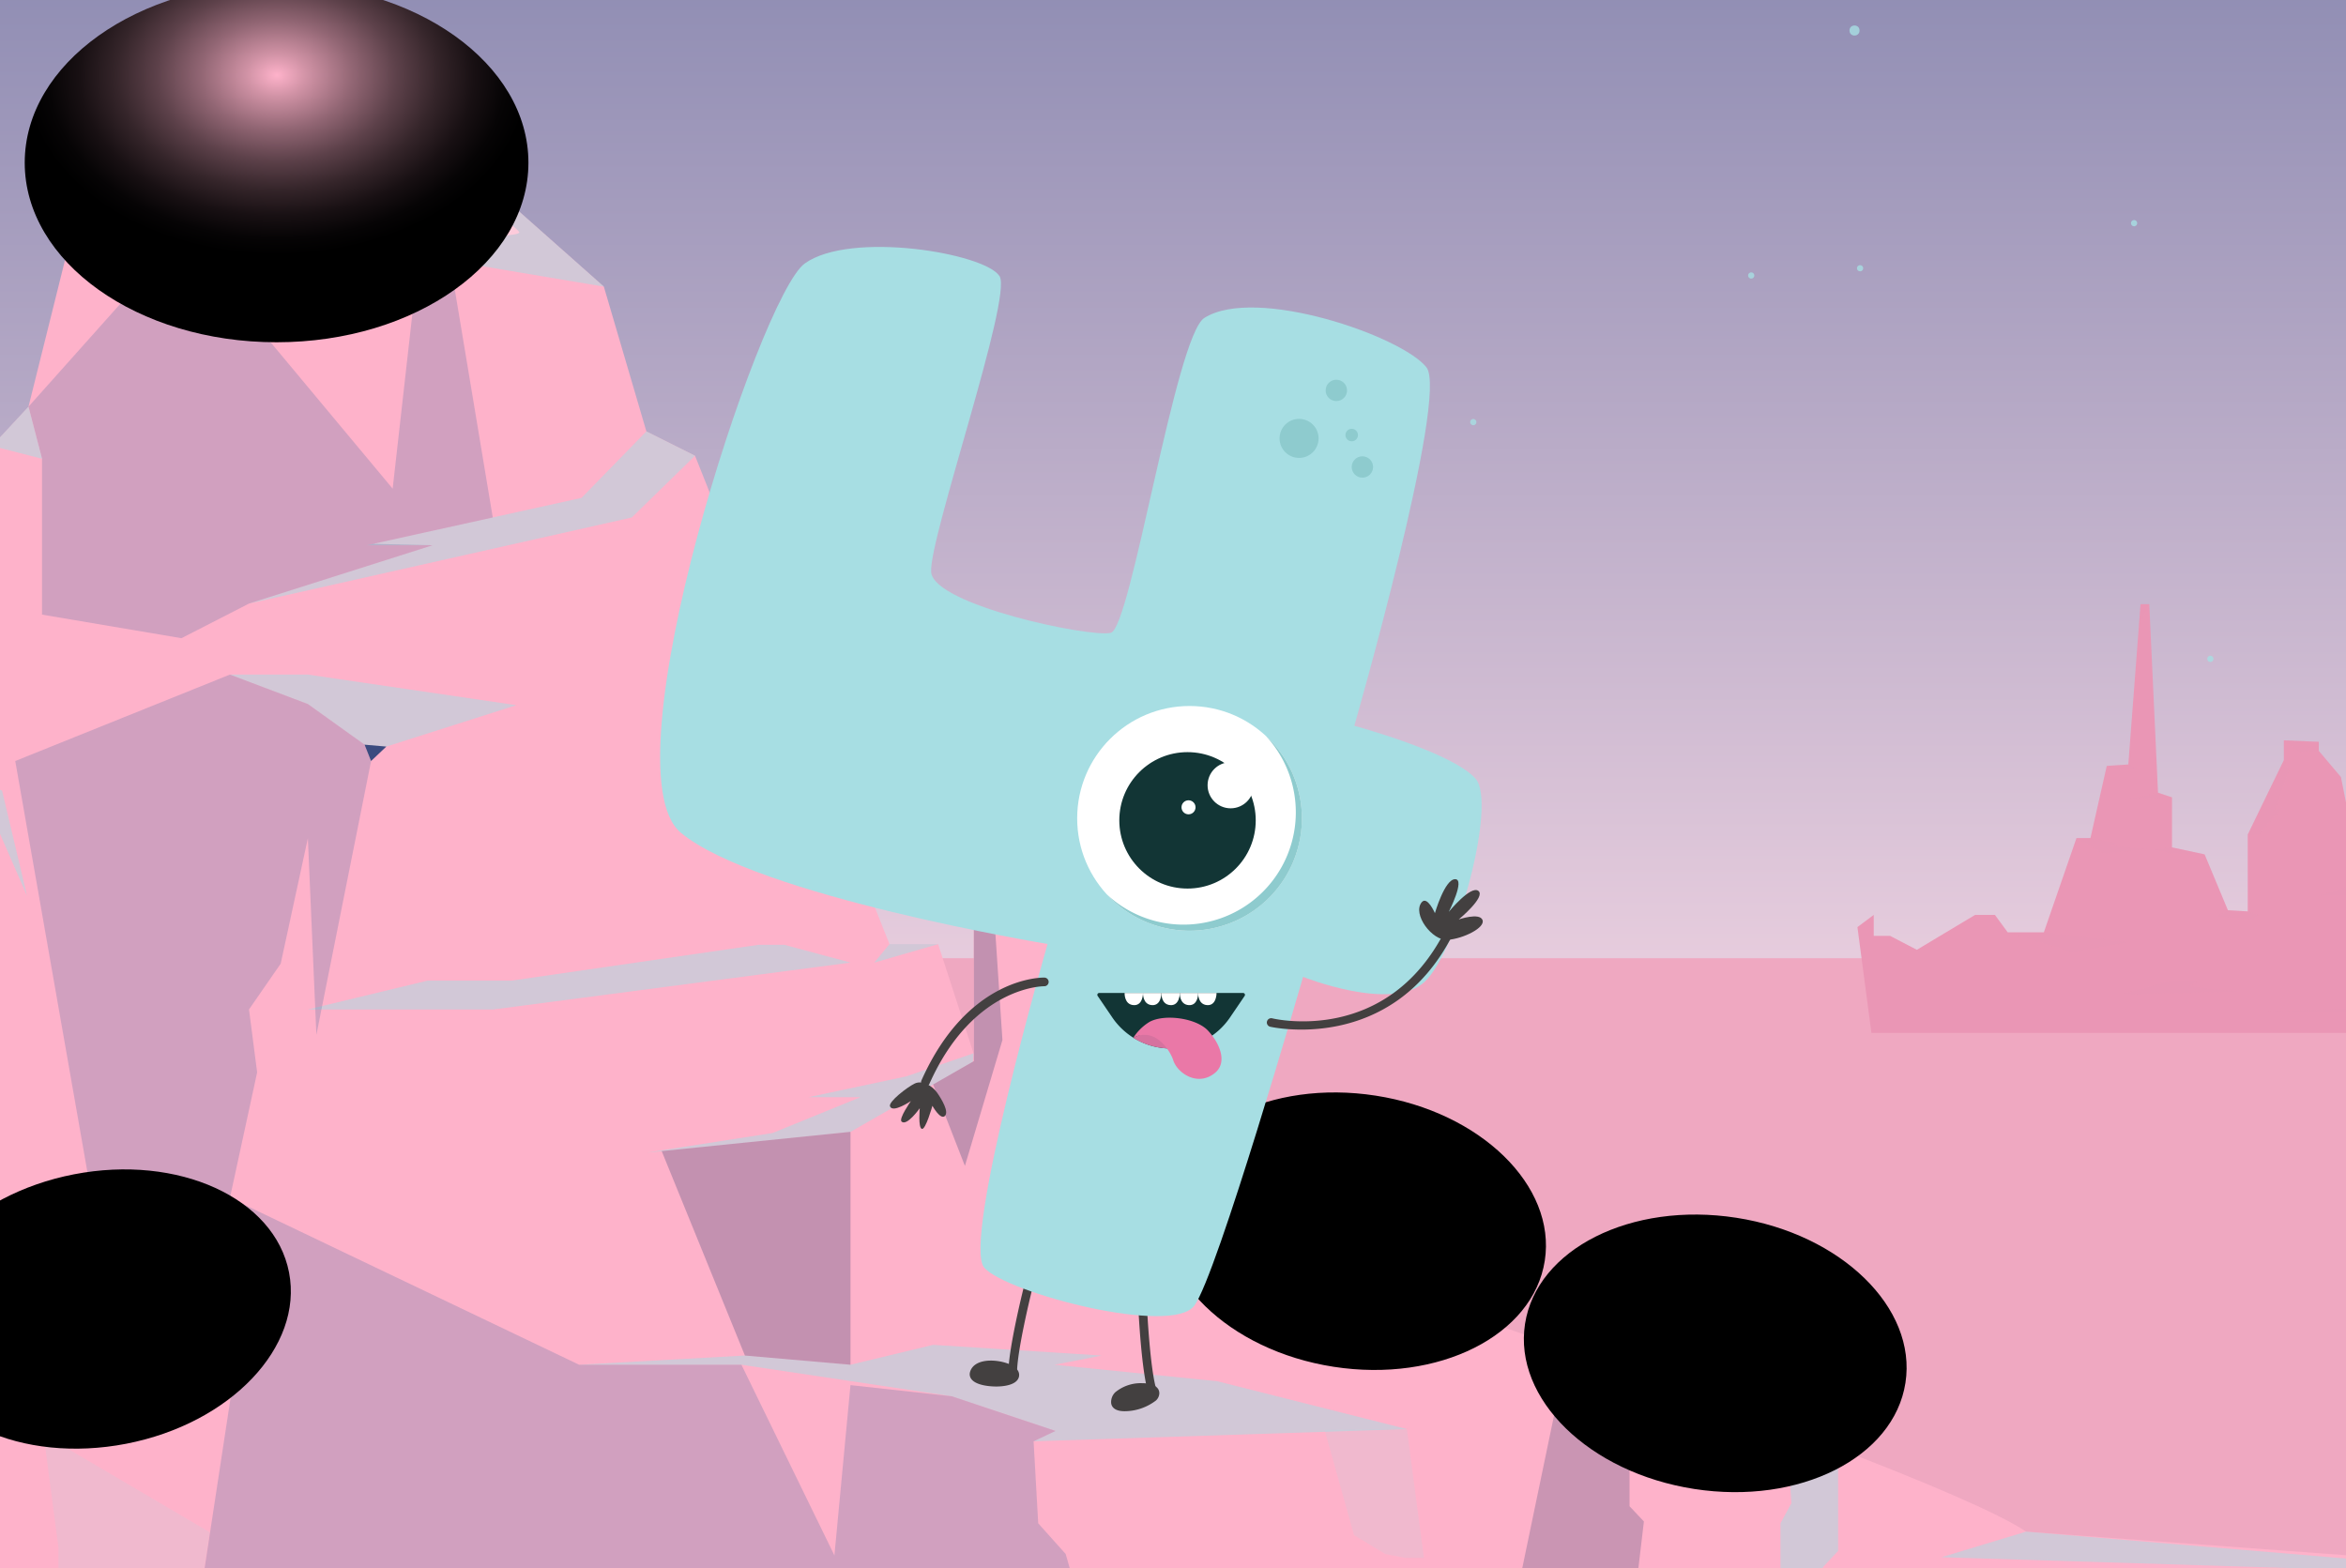 <svg xmlns="http://www.w3.org/2000/svg" xmlns:xlink="http://www.w3.org/1999/xlink" width="380" height="254" viewBox="0 0 380 254">
  <rect x="0" y="0" width="380" height="254" fill="#333333" stroke="none"/>
  <defs>
    <linearGradient id="linear-gradient" x1="0.5" y1="1" x2="0.5" gradientUnits="objectBoundingBox">
      <stop offset="0" stop-color="#ffdee9"/>
      <stop offset="1" stop-color="#5b679a"/>
    </linearGradient>
    <radialGradient id="radial-gradient" cx="0.5" cy="0.5" r="0.701" gradientTransform="translate(0.144 -0.1) scale(0.713 0.713)" gradientUnits="objectBoundingBox">
      <stop offset="0" stop-color="#feb2ca"/>
      <stop offset="0.12" stop-color="#d092a5"/>
      <stop offset="0.301" stop-color="#926674"/>
      <stop offset="0.475" stop-color="#5d414a"/>
      <stop offset="0.636" stop-color="#35252a"/>
      <stop offset="0.782" stop-color="#181013"/>
      <stop offset="0.908" stop-color="#060405"/>
      <stop offset="1"/>
    </radialGradient>
    <radialGradient id="radial-gradient-2" cy="0.5" r="0.5" gradientTransform="matrix(0, 1, -1, 0, -2.792, -3.117)" xlink:href="#radial-gradient"/>
    <radialGradient id="radial-gradient-3" cy="0.5" r="0.5" gradientTransform="matrix(0, 1, -1, 0, -2.841, -3.263)" xlink:href="#radial-gradient"/>
    <radialGradient id="radial-gradient-4" cy="0.5" r="0.701" gradientTransform="translate(0.07 2.04) scale(0.713 0.713)" xlink:href="#radial-gradient"/>
    <radialGradient id="radial-gradient-5" cy="0.5" r="0.5" gradientTransform="translate(0)" xlink:href="#radial-gradient"/>
    <clipPath id="clip-grade_4">
      <rect width="380" height="254"/>
    </clipPath>
  </defs>
  <g id="grade_4" data-name="grade 4" clip-path="url(#clip-grade_4)">
    <rect width="380" height="254" fill="#fff"/>
    <g id="Group_700" data-name="Group 700" transform="translate(659.955 2160.875)">
      <rect id="Rectangle_1" data-name="Rectangle 1" width="1010.677" height="305.312" transform="translate(-668.32 -2264.292)" fill="url(#linear-gradient)"/>
      <rect id="Rectangle_2" data-name="Rectangle 2" width="994.216" height="169.741" transform="translate(-621.555 -2005.656)" fill="#efa8c1"/>
      <g id="Group_39" data-name="Group 39" transform="translate(-544.43 -2252.851)" opacity="0.81" style="mix-blend-mode: screen;isolation: isolate">
        <ellipse id="Ellipse_229" data-name="Ellipse 229" cx="0.498" cy="0.498" rx="0.498" ry="0.498" transform="translate(491.343 58.997)" fill="#a7dee3"/>
        <ellipse id="Ellipse_230" data-name="Ellipse 230" cx="0.498" cy="0.498" rx="0.498" ry="0.498" transform="translate(593.018 16.056)" fill="#a7dee3"/>
        <path id="Path_1804" data-name="Path 1804" d="M1940.849,501.812a.5.5,0,1,0,.5-.5A.5.5,0,0,0,1940.849,501.812Z" transform="translate(-1291.022 -473.855)" fill="#a7dee3"/>
        <ellipse id="Ellipse_231" data-name="Ellipse 231" cx="0.498" cy="0.498" rx="0.498" ry="0.498" transform="translate(399.528 145.92)" fill="#a7dee3"/>
        <path id="Path_1805" data-name="Path 1805" d="M826.423,953.336a.5.5,0,1,0,.5-.5A.5.5,0,0,0,826.423,953.336Z" transform="translate(-539.399 -778.384)" fill="#a7dee3"/>
        <path id="Path_1806" data-name="Path 1806" d="M1313.343,954.865a.5.5,0,1,0,.5-.5A.5.5,0,0,0,1313.343,954.865Z" transform="translate(-867.801 -779.415)" fill="#a7dee3"/>
        <path id="Path_1807" data-name="Path 1807" d="M650.183,809.5a.5.5,0,1,0,.5-.5A.5.5,0,0,0,650.183,809.5Z" transform="translate(-420.534 -681.373)" fill="#a7dee3"/>
        <path id="Path_1808" data-name="Path 1808" d="M688.142,1026.293a.5.5,0,1,0,.5-.5A.5.5,0,0,0,688.142,1026.293Z" transform="translate(-446.136 -827.59)" fill="#a7dee3"/>
        <path id="Path_1809" data-name="Path 1809" d="M762.774,759.814a.5.5,0,1,0,.5-.5A.5.5,0,0,0,762.774,759.814Z" transform="translate(-496.471 -647.863)" fill="#a7dee3"/>
        <path id="Path_1810" data-name="Path 1810" d="M1862.5,1198.6a.5.5,0,1,0,.5-.5A.5.5,0,0,0,1862.5,1198.6Z" transform="translate(-1238.176 -943.804)" fill="#a7dee3"/>
        <path id="Path_1811" data-name="Path 1811" d="M1710.308,1061.115a.5.5,0,1,0,.5-.5A.5.5,0,0,0,1710.308,1061.115Z" transform="translate(-1135.534 -851.076)" fill="#a7dee3"/>
        <path id="Path_1812" data-name="Path 1812" d="M1724.214,1271.559a.5.5,0,1,0,.5-.5A.5.5,0,0,0,1724.214,1271.559Z" transform="translate(-1144.912 -993.009)" fill="#a7dee3"/>
        <path id="Path_1813" data-name="Path 1813" d="M1798.846,1005.08a.5.5,0,1,0,.5-.5A.5.5,0,0,0,1798.846,1005.08Z" transform="translate(-1195.248 -813.283)" fill="#a7dee3"/>
        <path id="Path_1814" data-name="Path 1814" d="M1812.639,769.991a.5.5,0,1,0,.5-.5A.5.5,0,0,0,1812.639,769.991Z" transform="translate(-1204.55 -654.728)" fill="#a7dee3"/>
        <path id="Path_1815" data-name="Path 1815" d="M1031.306,868.678a.5.5,0,1,0,.5-.5A.5.5,0,0,0,1031.306,868.678Z" transform="translate(-677.582 -721.286)" fill="#a7dee3"/>
        <path id="Path_1816" data-name="Path 1816" d="M880.6,949.724a.5.5,0,1,0,.5-.5A.5.5,0,0,0,880.6,949.724Z" transform="translate(-575.936 -775.948)" fill="#a7dee3"/>
        <path id="Path_1817" data-name="Path 1817" d="M459.69,835.534a.5.5,0,1,0,.5-.5A.5.5,0,0,0,459.69,835.534Z" transform="translate(-292.057 -698.932)" fill="#a7dee3"/>
        <path id="Path_1818" data-name="Path 1818" d="M321.409,908.49a.5.5,0,1,0,.5-.5A.5.5,0,0,0,321.409,908.49Z" transform="translate(-198.793 -748.138)" fill="#a7dee3"/>
        <ellipse id="Ellipse_232" data-name="Ellipse 232" cx="0.498" cy="0.498" rx="0.498" ry="0.498" transform="translate(185.269 134.928)" fill="#a7dee3"/>
        <path id="Path_1819" data-name="Path 1819" d="M982.694,478.464a.813.813,0,1,0,.813-.813A.813.813,0,0,0,982.694,478.464Z" transform="translate(-644.796 -457.895)" fill="#a7dee3"/>
        <path id="Path_1820" data-name="Path 1820" d="M1272,417.779a.813.813,0,1,0,.813-.813A.813.813,0,0,0,1272,417.779Z" transform="translate(-839.92 -416.966)" fill="#a7dee3"/>
        <path id="Path_1821" data-name="Path 1821" d="M1123.9,633.928a.813.813,0,1,0,.813-.813A.813.813,0,0,0,1123.9,633.928Z" transform="translate(-740.033 -562.747)" fill="#a7dee3"/>
        <ellipse id="Ellipse_233" data-name="Ellipse 233" cx="0.813" cy="0.813" rx="0.813" ry="0.813" transform="translate(184.052 96.107)" fill="#a7dee3"/>
        <path id="Path_1822" data-name="Path 1822" d="M1483.608,651.762a.813.813,0,1,0,.813-.813A.813.813,0,0,0,1483.608,651.762Z" transform="translate(-982.636 -574.775)" fill="#a7dee3"/>
        <ellipse id="Ellipse_234" data-name="Ellipse 234" cx="0.498" cy="0.498" rx="0.498" ry="0.498" transform="translate(153.445 60.623)" fill="#a7dee3"/>
        <ellipse id="Ellipse_235" data-name="Ellipse 235" cx="0.813" cy="0.813" rx="0.813" ry="0.813" transform="translate(0 21.382)" fill="#a7dee3"/>
        <ellipse id="Ellipse_236" data-name="Ellipse 236" cx="0.813" cy="0.813" rx="0.813" ry="0.813" transform="translate(94.185 1.626)" fill="#a7dee3"/>
        <ellipse id="Ellipse_237" data-name="Ellipse 237" cx="0.813" cy="0.813" rx="0.813" ry="0.813" transform="translate(45.97 71.994)" fill="#a7dee3"/>
        <ellipse id="Ellipse_238" data-name="Ellipse 238" cx="0.813" cy="0.813" rx="0.813" ry="0.813" transform="translate(163.073 77.799)" fill="#a7dee3"/>
      </g>
      <path id="Path_78" data-name="Path 78" d="M1894.408,1154.659l-424.174,27.478,88.911,4.536,16.32-2.768,97.523,1.61-64.455,4.774,85.941,2.762,197.518-2.253Z" transform="translate(-1518.047 -3167.352)" fill="#5b679a" opacity="0.19" style="mix-blend-mode: multiply;isolation: isolate"/>
      <path id="Path_79" data-name="Path 79" d="M901.849,1170.825l78.354,8.705-73.742,2.661,75.294,3.273,37.1.18,11.251-1.835,40.143,1.288-62.562,4.326-21,.864,19.137,3.479,17.1,1.434,29.517-.707,114.856,2.829-50.57-4.589-10.835-1.457,39.195-2.005,30.291-1.2,15.74-.9,37.872-2.413,6.338-7.18-7.382-5.154Z" transform="translate(-1134.701 -3178.255)" fill="#5b679a" opacity="0.22" style="mix-blend-mode: multiply;isolation: isolate"/>
      <g id="Group_40" data-name="Group 40" transform="translate(-359.093 -2064.147)">
        <path id="Path_2053" data-name="Path 2053" d="M246.09,887.2l2.642-1.98v3.393h2.642l4.341,2.262,9.436-5.655h3.208l2.076,2.827h5.85l5.284-15.268h2.265l2.642-11.687,3.491-.236,1.982-25.965h1.415l1.415,30.536,2.265.754v8.105l5.284,1.131,3.774,9.048,3.208.188V872.215l5.85-12.064v-3.2l5.662.236v1.461l3.586,4.241,3.4,17.059,1.7.754v3.2l2.265,2.45v2.639L338,899.923h2.076l20.948,3.2,10.943,1.212H333.336l1.321-6.49,6.228-1.885,1.887-4.524,2.642-1.319,3.02-12.441,2.076-5.278,1.51-2.787,1.7-2.114,3.586.189v-5.278l3.02-4.147v3.77h3.586L361.078,850.6l2.453-1.142,3.162-3.212.613.334v9.236l1.887.565v19.792l2.831,1.319v6.22l1.7.377V888.8l2.453.754,2.831,6.409,13.022,6.6,3.022,1.778,5.284-1.778L404.3,898.6l1.321-.377V894.08l1.321-2.45v-4.712l2.831-5.466,2.453,4.524,1.887-1.319,3.774-1.131v-7.351l9.058-7.216,1.51,3.635,2.076-.942,2.265,5.466,5.85,1.319v6.786l1.887.754,1.321,3.958,4.529,1.508,5.473,8.671,2.453,1.131v-6.409l3.208-2.45,2.642-9.8,3.4-2.262,1.321-6.786,2.642-6.974v17.907l2.642,1.885,1.51,7.728,2.265.754v-44.3l3.02-8.294,3.208-2.639v6.974h1.887l2.453,11.687,6.511,10.691v10.138l2.831,3.11,5.378,5.938v7.068h7.36l3.114,5.938h3.963l7.643-3.958,2.548-7.917v-8.482l1.982-2.545v-4.241l1.982-.565,1.7-4.483V853.083l5.379-12.441,2.262,63.7h-288.8Z" transform="translate(-246.09 -833.75)" fill="#ea96b5"/>
        <path id="Path_2054" data-name="Path 2054" d="M721.349,1107.7l2.831.943,1.7-.943-1.887-1.319Z" transform="translate(-624.667 -1050.009)" fill="#ea96b5" opacity="0.2" style="mix-blend-mode: overlay;isolation: isolate"/>
        <path id="Path_2055" data-name="Path 2055" d="M792.78,953.936v1.885l10-1.814-6.983-.448v-3.77Z" transform="translate(-681.567 -925.273)" fill="#ea96b5" opacity="0.2" style="mix-blend-mode: overlay;isolation: isolate"/>
        <path id="Path_2056" data-name="Path 2056" d="M825.249,890.174h1.038v1.6l2.359-3.864-2.076-1.131Z" transform="translate(-707.431 -875.083)" fill="#ea96b5" opacity="0.2" style="mix-blend-mode: overlay;isolation: isolate"/>
        <path id="Path_2057" data-name="Path 2057" d="M834.228,1037.814l-3.586,1.7-.755,1.791h3.68l3.491-2.168Z" transform="translate(-711.126 -995.391)" fill="#ea96b5" opacity="0.2" style="mix-blend-mode: overlay;isolation: isolate"/>
        <path id="Path_2058" data-name="Path 2058" d="M853.316,1074.877h-1.51l-1.51.848,4.718-.471Z" transform="translate(-727.383 -1024.914)" fill="#ea96b5" opacity="0.2" style="mix-blend-mode: overlay;isolation: isolate"/>
        <path id="Path_2059" data-name="Path 2059" d="M844.669,1099.894l-1.7.754-5.661.565h6.322l3.491-.565Z" transform="translate(-717.038 -1044.843)" fill="#ea96b5" opacity="0.2" style="mix-blend-mode: overlay;isolation: isolate"/>
        <path id="Path_2060" data-name="Path 2060" d="M814.483,1135.1l-7.738,3.487H792.78L809.859,1140l11.885-1.222Z" transform="translate(-681.567 -1072.89)" fill="#ea96b5" opacity="0.2" style="mix-blend-mode: overlay;isolation: isolate"/>
        <path id="Path_2061" data-name="Path 2061" d="M684.561,1136.8h13.9l-8.3-1.694Z" transform="translate(-595.363 -1072.89)" fill="#ea96b5" opacity="0.2" style="mix-blend-mode: overlay;isolation: isolate"/>
        <path id="Path_2062" data-name="Path 2062" d="M768.5,995.191l-1.7,2.114,5.284.807,7.077-1.461-6.181-.006,1.25-.818-2.147-.448Z" transform="translate(-660.876 -961.439)" fill="#ea96b5" opacity="0.2" style="mix-blend-mode: overlay;isolation: isolate"/>
        <path id="Path_2063" data-name="Path 2063" d="M365.762,1096.188l10.474,3.2,9.058-1.6-13.682-1.6Z" transform="translate(-341.417 -1041.89)" fill="#ea96b5" opacity="0.2" style="mix-blend-mode: overlay;isolation: isolate"/>
        <path id="Path_2064" data-name="Path 2064" d="M420.495,1021.135l4.435,2.5,6.935-.707-5.685-.542.59-.518-4.01-.73Z" transform="translate(-385.016 -982.105)" fill="#ea96b5" opacity="0.2" style="mix-blend-mode: overlay;isolation: isolate"/>
        <path id="Path_2065" data-name="Path 2065" d="M466.589,985l-1.84.448-2.972.495,7.077-.188Z" transform="translate(-417.9 -953.32)" fill="#ea96b5" opacity="0.2" style="mix-blend-mode: overlay;isolation: isolate"/>
        <path id="Path_2066" data-name="Path 2066" d="M444.614,962.765l2.076.683,2.76-.342-1.345-.577Z" transform="translate(-404.229 -935.422)" fill="#ea96b5" opacity="0.2" style="mix-blend-mode: overlay;isolation: isolate"/>
        <path id="Path_2067" data-name="Path 2067" d="M485.2,1028.548l-2.9.389,2.9.6,5.284.141Z" transform="translate(-434.249 -988.01)" fill="#ea96b5" opacity="0.2" style="mix-blend-mode: overlay;isolation: isolate"/>
        <path id="Path_2068" data-name="Path 2068" d="M534.258,1078.583l-1.746,1.037,5.9.377.849-.707-1.793-.518Z" transform="translate(-474.246 -1027.867)" fill="#ea96b5" opacity="0.2" style="mix-blend-mode: overlay;isolation: isolate"/>
        <path id="Path_2069" data-name="Path 2069" d="M470.389,834.893l-.288,3.775,1.7-3.775Z" transform="translate(-424.531 -833.75)" fill="#ea96b5" opacity="0.2" style="mix-blend-mode: overlay;isolation: isolate"/>
        <path id="Path_2070" data-name="Path 2070" d="M585.622,943.3l2.548,1.861,3.114-.165v-1.461Z" transform="translate(-516.551 -920.106)" fill="#ea96b5" opacity="0.2" style="mix-blend-mode: overlay;isolation: isolate"/>
        <path id="Path_2071" data-name="Path 2071" d="M562.714,959.054l.849,1.626-2.406,6.574,1.2-.495-3.7,4.383-1.793-.024Z" transform="translate(-493.643 -932.654)" fill="#ea96b5" opacity="0.2" style="mix-blend-mode: overlay;isolation: isolate"/>
        <path id="Path_2072" data-name="Path 2072" d="M620.435,1056.345l-6.982,2.195h6.982l-.849-.64,2.548-.8Z" transform="translate(-538.72 -1010.153)" fill="#ea96b5" opacity="0.2" style="mix-blend-mode: overlay;isolation: isolate"/>
        <path id="Path_2073" data-name="Path 2073" d="M644.857,1075.8l-2.878,1.555,5.143.9Z" transform="translate(-561.443 -1025.652)" fill="#ea96b5" opacity="0.2" style="mix-blend-mode: overlay;isolation: isolate"/>
        <path id="Path_2074" data-name="Path 2074" d="M598.666,1154.562l-25.335.942h20.146l-1.038,1.131,22.777.141-14.473-2.214Z" transform="translate(-506.76 -1088.389)" fill="#ea96b5" opacity="0.2" style="mix-blend-mode: overlay;isolation: isolate"/>
        <path id="Path_2075" data-name="Path 2075" d="M464.084,1135.1h4.529l-1.132.847,7.855.847-18.836.45Z" transform="translate(-413.697 -1072.89)" fill="#ea96b5" opacity="0.2" style="mix-blend-mode: overlay;isolation: isolate"/>
        <path id="Path_2076" data-name="Path 2076" d="M1663.655,882.727l2.642-1.98v3.393h2.642l4.34,2.262,9.436-5.655h3.208l2.076,2.827h5.85l5.284-15.268h2.265l2.642-11.687,3.491-.236,1.982-25.965h1.415l1.415,30.536,2.265.754v8.105l5.284,1.131,3.774,9.048,3.208.188V867.741l5.85-12.064v-3.2l5.661.236v1.461l3.586,4.241,3.4,17.059,1.7.754v3.2l2.265,2.45v2.639l6.228,10.933h2.076l20.948,3.2,10.943,1.213H1750.9l1.321-6.49,6.228-1.885,1.887-4.524,2.642-1.319L1766,873.208l2.076-5.278,1.51-2.787,1.7-2.114,3.586.189V857.94l3.019-4.147v3.77h3.586V830.419l2.453-1.142.331,12.5.613.334v9.236l1.887.565V871.7l2.831,1.319v6.22l1.7.377v4.712l2.453.754,2.831,6.409,13.022,6.6,3.022,1.778,5.284-1.778,3.963-3.958,1.321-.377v-4.147l1.321-2.451v-4.712l2.831-5.466,2.453,4.524,1.887-1.319,3.774-1.131V871.7l9.059-7.216,1.51,3.635,2.076-.943,2.265,5.466,5.85,1.32v6.786l1.887.754,1.321,3.958,4.529,1.508,5.473,8.671,2.453,1.131V890.36l3.208-2.45,2.642-9.8,3.4-2.262,1.321-6.786,2.642-6.974v17.907l2.642,1.885,1.51,7.728,2.265.754v-44.3l3.019-8.294,3.208-2.639v6.974h1.887l2.453,11.687,6.511,10.691v10.138l2.831,3.11,5.379,5.938v7.068h7.36l3.114,5.938h3.963l7.643-3.958,2.548-7.917v-8.482l1.982-2.545v-4.241l1.981-.566,1.7-4.483V848.609l5.378-12.441,2.262,63.7h-288.8Z" transform="translate(-1375.28 -829.277)" fill="#ea96b5"/>
        <path id="Path_2077" data-name="Path 2077" d="M1783.326,1096.188l10.474,3.2,9.058-1.6-13.682-1.6Z" transform="translate(-1470.607 -1041.89)" fill="#ea96b5" opacity="0.2" style="mix-blend-mode: overlay;isolation: isolate"/>
        <path id="Path_2078" data-name="Path 2078" d="M1838.06,1021.135l4.435,2.5,6.936-.707-5.685-.542.59-.518-4.01-.73Z" transform="translate(-1514.206 -982.105)" fill="#ea96b5" opacity="0.2" style="mix-blend-mode: overlay;isolation: isolate"/>
        <path id="Path_2079" data-name="Path 2079" d="M1884.154,985l-1.84.448-2.972.495,7.077-.188Z" transform="translate(-1547.089 -953.32)" fill="#ea96b5" opacity="0.2" style="mix-blend-mode: overlay;isolation: isolate"/>
        <path id="Path_2080" data-name="Path 2080" d="M1862.179,962.765l2.076.683,2.76-.342-1.345-.577Z" transform="translate(-1533.418 -935.422)" fill="#ea96b5" opacity="0.2" style="mix-blend-mode: overlay;isolation: isolate"/>
        <path id="Path_2081" data-name="Path 2081" d="M1902.768,1028.548l-2.9.389,2.9.6,5.284.141Z" transform="translate(-1563.439 -988.01)" fill="#ea96b5" opacity="0.2" style="mix-blend-mode: overlay;isolation: isolate"/>
        <path id="Path_2082" data-name="Path 2082" d="M1951.823,1078.583l-1.746,1.037,5.9.377.849-.707-1.793-.518Z" transform="translate(-1603.436 -1027.867)" fill="#ea96b5" opacity="0.2" style="mix-blend-mode: overlay;isolation: isolate"/>
        <path id="Path_2083" data-name="Path 2083" d="M2003.187,943.3l2.548,1.861,3.114-.165v-1.461Z" transform="translate(-1645.741 -920.106)" fill="#ea96b5" opacity="0.2" style="mix-blend-mode: overlay;isolation: isolate"/>
        <path id="Path_2084" data-name="Path 2084" d="M1980.279,959.054l.849,1.626-2.406,6.574,1.2-.495-3.7,4.383-1.793-.024Z" transform="translate(-1622.833 -932.654)" fill="#ea96b5" opacity="0.2" style="mix-blend-mode: overlay;isolation: isolate"/>
        <path id="Path_2085" data-name="Path 2085" d="M2016.23,1154.562l-25.335.942h20.146l-1.038,1.131,22.777.141-14.473-2.214Z" transform="translate(-1635.95 -1088.389)" fill="#ea96b5" opacity="0.2" style="mix-blend-mode: overlay;isolation: isolate"/>
        <path id="Path_2086" data-name="Path 2086" d="M1881.649,1135.1h4.529l-1.132.847,7.855.847-18.837.45Z" transform="translate(-1542.886 -1072.89)" fill="#ea96b5" opacity="0.2" style="mix-blend-mode: overlay;isolation: isolate"/>
        <path id="Path_2087" data-name="Path 2087" d="M759.384,1067.135l4.624,1.575,4.388-.787Z" transform="translate(-654.965 -1018.747)" fill="#ea96b5" opacity="0.2" style="mix-blend-mode: overlay;isolation: isolate"/>
        <path id="Path_2088" data-name="Path 2088" d="M1062.749,1076.4l7.36,2.073,9.625-2.5-11.323-2.026-3.774,1.131Z" transform="translate(-896.616 -1024.176)" fill="#ea96b5" opacity="0.2" style="mix-blend-mode: overlay;isolation: isolate"/>
        <path id="Path_2089" data-name="Path 2089" d="M1090.58,1009.557h9.365l-1.557-1.107,2.76-2.474-1.51-3.635Z" transform="translate(-918.785 -967.134)" fill="#ea96b5" opacity="0.2" style="mix-blend-mode: overlay;isolation: isolate"/>
        <path id="Path_2090" data-name="Path 2090" d="M1141.605,1042.446l-5.685,1.343,11.535-.024Z" transform="translate(-954.902 -999.081)" fill="#ea96b5" opacity="0.2" style="mix-blend-mode: overlay;isolation: isolate"/>
        <path id="Path_2091" data-name="Path 2091" d="M1039.6,1063.758l-2.831,5.466,3.822-1.814Z" transform="translate(-875.925 -1016.057)" fill="#ea96b5" opacity="0.2" style="mix-blend-mode: overlay;isolation: isolate"/>
        <path id="Path_2092" data-name="Path 2092" d="M1031.6,1113.793l3.114,1.673,4.317.707-8.752.071Z" transform="translate(-870.753 -1055.914)" fill="#ea96b5" opacity="0.2" style="mix-blend-mode: overlay;isolation: isolate"/>
        <path id="Path_2093" data-name="Path 2093" d="M1165.35,1105.454l-5.119,1.319-5.874.377,12.031.754-.778-.754,4.27-.188Z" transform="translate(-969.589 -1049.271)" fill="#ea96b5" opacity="0.2" style="mix-blend-mode: overlay;isolation: isolate"/>
        <path id="Path_2094" data-name="Path 2094" d="M1182.042,1083.043l-5.072-.188,3.185-.565Z" transform="translate(-987.601 -1030.819)" fill="#ea96b5" opacity="0.2" style="mix-blend-mode: overlay;isolation: isolate"/>
        <path id="Path_2095" data-name="Path 2095" d="M1269.622,1119.95l6.416-.754-2.123-.613,2.736-.613-3.822-.471Z" transform="translate(-1061.405 -1058.866)" fill="#ea96b5" opacity="0.2" style="mix-blend-mode: overlay;isolation: isolate"/>
        <path id="Path_2096" data-name="Path 2096" d="M1450.056,1052.176l3.963,6.691.661.188,3.585,2.168Z" transform="translate(-1205.134 -1006.831)" fill="#ea96b5" opacity="0.2" style="mix-blend-mode: overlay;isolation: isolate"/>
        <path id="Path_2097" data-name="Path 2097" d="M1394.4,949.789l-6.039,3.016h4.435l-1.415,1.131,5.661,1.885,3.869,4.659Z" transform="translate(-1155.993 -925.273)" fill="#ea96b5" opacity="0.2" style="mix-blend-mode: overlay;isolation: isolate"/>
        <path id="Path_2098" data-name="Path 2098" d="M1324.584,1078.583l-2.548,1.508,5.19.377Z" transform="translate(-1103.157 -1027.867)" fill="#ea96b5" opacity="0.2" style="mix-blend-mode: overlay;isolation: isolate"/>
        <path id="Path_2099" data-name="Path 2099" d="M1298.38,1060.46l4.812-1.131-1.415-1.131Z" transform="translate(-1084.313 -1011.629)" fill="#ea96b5" opacity="0.2" style="mix-blend-mode: overlay;isolation: isolate"/>
        <path id="Path_2100" data-name="Path 2100" d="M1369.121,871.029l-3.02,8.294,4.529-4.147h-1.321Z" transform="translate(-1138.258 -862.536)" fill="#ea96b5" opacity="0.2" style="mix-blend-mode: overlay;isolation: isolate"/>
        <path id="Path_2101" data-name="Path 2101" d="M1393.066,892.341h-.932l3.074,1.216-.255-1.216Z" transform="translate(-1158.995 -879.512)" fill="#ea96b5" opacity="0.2" style="mix-blend-mode: overlay;isolation: isolate"/>
        <path id="Path_2102" data-name="Path 2102" d="M1377.234,1096.188l13.823.094-5.284,1.979-3.971-.189Z" transform="translate(-1147.125 -1041.89)" fill="#ea96b5" opacity="0.2" style="mix-blend-mode: overlay;isolation: isolate"/>
        <path id="Path_2103" data-name="Path 2103" d="M1354.969,1125.838l2.265.754,8.37,1.978-8.37-.847Z" transform="translate(-1129.39 -1065.509)" fill="#ea96b5" opacity="0.2" style="mix-blend-mode: overlay;isolation: isolate"/>
        <path id="Path_2104" data-name="Path 2104" d="M1462.7,1131.4l-7.077,1.6,12.031.847,2.406-2.448Z" transform="translate(-1209.567 -1069.938)" fill="#ea96b5" opacity="0.2" style="mix-blend-mode: overlay;isolation: isolate"/>
        <path id="Path_2105" data-name="Path 2105" d="M1611.473,1050.551l5.945,1.791,2.548-1.791-6.511-2.545Z" transform="translate(-1333.714 -1003.51)" fill="#ea96b5" opacity="0.2" style="mix-blend-mode: overlay;isolation: isolate"/>
        <path id="Path_2106" data-name="Path 2106" d="M1601.5,1102.211l4.246,8.385-2.123-.847-4.671.378Z" transform="translate(-1323.738 -1046.688)" fill="#ea96b5" opacity="0.2" style="mix-blend-mode: overlay;isolation: isolate"/>
        <path id="Path_2107" data-name="Path 2107" d="M1623.2,1024.378l-1.981.565,3.963.636h4.671Z" transform="translate(-1341.473 -984.689)" fill="#ea96b5" opacity="0.2" style="mix-blend-mode: overlay;isolation: isolate"/>
        <path id="Path_2108" data-name="Path 2108" d="M1639.3,875.594l4.954-3.04h-1.415l1.84-9.4Z" transform="translate(-1355.882 -856.262)" fill="#ea96b5" opacity="0.2" style="mix-blend-mode: overlay;isolation: isolate"/>
        <path id="Path_2109" data-name="Path 2109" d="M1377.234,1031.157l6.105-.872,3.33.872Z" transform="translate(-1147.125 -989.394)" fill="#ea96b5" opacity="0.2" style="mix-blend-mode: overlay;isolation: isolate"/>
        <path id="Path_2110" data-name="Path 2110" d="M1023.786,1146.6l5.7,1.555,2.229-.778-6.605-1.155Z" transform="translate(-865.58 -1081.747)" fill="#ea96b5" opacity="0.2" style="mix-blend-mode: overlay;isolation: isolate"/>
        <path id="Path_2111" data-name="Path 2111" d="M2139.551,1107.7l2.831.943,1.7-.943-1.887-1.319Z" transform="translate(-1754.365 -1050.009)" fill="#ea96b5" opacity="0.2" style="mix-blend-mode: overlay;isolation: isolate"/>
        <path id="Path_2112" data-name="Path 2112" d="M2210.983,953.936v1.885l10-1.814-6.982-.448v-3.77Z" transform="translate(-1811.266 -925.273)" fill="#ea96b5" opacity="0.2" style="mix-blend-mode: overlay;isolation: isolate"/>
        <path id="Path_2113" data-name="Path 2113" d="M2243.452,890.174h1.038v1.6l2.359-3.864-2.077-1.131Z" transform="translate(-1837.129 -875.083)" fill="#ea96b5" opacity="0.2" style="mix-blend-mode: overlay;isolation: isolate"/>
        <path id="Path_2114" data-name="Path 2114" d="M2252.431,1037.814l-3.586,1.7-.755,1.791h3.68l3.491-2.168Z" transform="translate(-1840.823 -995.391)" fill="#ea96b5" opacity="0.2" style="mix-blend-mode: overlay;isolation: isolate"/>
        <path id="Path_2115" data-name="Path 2115" d="M2271.518,1074.877h-1.51l-1.51.848,4.718-.471Z" transform="translate(-1857.08 -1024.914)" fill="#ea96b5" opacity="0.2" style="mix-blend-mode: overlay;isolation: isolate"/>
        <path id="Path_2116" data-name="Path 2116" d="M2262.872,1099.894l-1.7.754-5.661.565h6.322l3.491-.565Z" transform="translate(-1846.736 -1044.843)" fill="#ea96b5" opacity="0.2" style="mix-blend-mode: overlay;isolation: isolate"/>
        <path id="Path_2117" data-name="Path 2117" d="M2232.686,1135.1l-7.738,3.487h-13.965l17.079,1.414,11.885-1.222Z" transform="translate(-1811.266 -1072.89)" fill="#ea96b5" opacity="0.2" style="mix-blend-mode: overlay;isolation: isolate"/>
        <path id="Path_2118" data-name="Path 2118" d="M2102.764,1136.8h13.9l-8.3-1.694Z" transform="translate(-1725.061 -1072.89)" fill="#ea96b5" opacity="0.2" style="mix-blend-mode: overlay;isolation: isolate"/>
        <path id="Path_2119" data-name="Path 2119" d="M2186.707,995.191l-1.7,2.114,5.284.807,7.077-1.461-6.181-.006,1.25-.818-2.146-.448Z" transform="translate(-1790.574 -961.439)" fill="#ea96b5" opacity="0.2" style="mix-blend-mode: overlay;isolation: isolate"/>
        <path id="Path_2120" data-name="Path 2120" d="M2016.869,1154.562l-25.335.942h20.146l-1.038,1.131,22.777.141-14.473-2.214Z" transform="translate(-1636.458 -1088.389)" fill="#ea96b5" opacity="0.2" style="mix-blend-mode: overlay;isolation: isolate"/>
        <path id="Path_2121" data-name="Path 2121" d="M2177.586,1067.135l4.624,1.575,4.388-.787Z" transform="translate(-1784.662 -1018.747)" fill="#ea96b5" opacity="0.2" style="mix-blend-mode: overlay;isolation: isolate"/>
        <path id="Path_2122" data-name="Path 2122" d="M2480.951,1076.4l7.36,2.073,9.625-2.5-11.323-2.026-3.774,1.131Z" transform="translate(-2026.314 -1024.176)" fill="#ea96b5" opacity="0.2" style="mix-blend-mode: overlay;isolation: isolate"/>
        <path id="Path_2123" data-name="Path 2123" d="M2508.783,1009.557h9.365l-1.557-1.107,2.76-2.474-1.51-3.635Z" transform="translate(-2048.484 -967.134)" fill="#ea96b5" opacity="0.2" style="mix-blend-mode: overlay;isolation: isolate"/>
        <path id="Path_2124" data-name="Path 2124" d="M2559.808,1042.446l-5.685,1.343,11.536-.024Z" transform="translate(-2084.6 -999.081)" fill="#ea96b5" opacity="0.2" style="mix-blend-mode: overlay;isolation: isolate"/>
        <path id="Path_2125" data-name="Path 2125" d="M2457.807,1063.758l-2.831,5.466,3.822-1.814Z" transform="translate(-2005.623 -1016.057)" fill="#ea96b5" opacity="0.2" style="mix-blend-mode: overlay;isolation: isolate"/>
        <path id="Path_2126" data-name="Path 2126" d="M2449.8,1113.793l3.114,1.673,4.317.707-8.752.071Z" transform="translate(-2000.45 -1055.914)" fill="#ea96b5" opacity="0.2" style="mix-blend-mode: overlay;isolation: isolate"/>
        <path id="Path_2127" data-name="Path 2127" d="M2534.757,1156.427l14.06-.707-4.352,1.343Z" transform="translate(-2069.174 -1089.312)" fill="#ea96b5" opacity="0.2" style="mix-blend-mode: overlay;isolation: isolate"/>
        <path id="Path_2128" data-name="Path 2128" d="M2583.553,1105.454l-5.119,1.319-5.874.377,12.031.754-.779-.754,4.27-.188Z" transform="translate(-2099.287 -1049.271)" fill="#ea96b5" opacity="0.2" style="mix-blend-mode: overlay;isolation: isolate"/>
        <path id="Path_2129" data-name="Path 2129" d="M2600.245,1083.043l-5.072-.188,3.185-.565Z" transform="translate(-2117.299 -1030.819)" fill="#ea96b5" opacity="0.2" style="mix-blend-mode: overlay;isolation: isolate"/>
        <path id="Path_2130" data-name="Path 2130" d="M2687.825,1119.95l6.416-.754-2.123-.613,2.737-.613-3.822-.471Z" transform="translate(-2191.104 -1058.866)" fill="#ea96b5" opacity="0.2" style="mix-blend-mode: overlay;isolation: isolate"/>
        <path id="Path_2131" data-name="Path 2131" d="M2868.259,1052.176l3.963,6.691.66.188,3.585,2.168Z" transform="translate(-2334.832 -1006.831)" fill="#ea96b5" opacity="0.2" style="mix-blend-mode: overlay;isolation: isolate"/>
        <path id="Path_2132" data-name="Path 2132" d="M2812.607,949.789l-6.039,3.016H2811l-1.415,1.131,5.662,1.885,3.869,4.659Z" transform="translate(-2285.691 -925.273)" fill="#ea96b5" opacity="0.2" style="mix-blend-mode: overlay;isolation: isolate"/>
        <path id="Path_2133" data-name="Path 2133" d="M2742.787,1078.583l-2.548,1.508,5.19.377Z" transform="translate(-2232.854 -1027.867)" fill="#ea96b5" opacity="0.2" style="mix-blend-mode: overlay;isolation: isolate"/>
        <path id="Path_2134" data-name="Path 2134" d="M2716.583,1060.46l4.812-1.131-1.415-1.131Z" transform="translate(-2214.011 -1011.629)" fill="#ea96b5" opacity="0.2" style="mix-blend-mode: overlay;isolation: isolate"/>
        <path id="Path_2135" data-name="Path 2135" d="M2787.323,871.029l-3.02,8.294,4.529-4.147h-1.321Z" transform="translate(-2267.956 -862.536)" fill="#ea96b5" opacity="0.2" style="mix-blend-mode: overlay;isolation: isolate"/>
        <path id="Path_2136" data-name="Path 2136" d="M2811.269,892.341h-.932l3.074,1.216-.255-1.216Z" transform="translate(-2288.693 -879.512)" fill="#ea96b5" opacity="0.2" style="mix-blend-mode: overlay;isolation: isolate"/>
        <path id="Path_2137" data-name="Path 2137" d="M2795.436,1096.188l13.823.094-5.284,1.979-3.971-.189Z" transform="translate(-2276.823 -1041.89)" fill="#ea96b5" opacity="0.2" style="mix-blend-mode: overlay;isolation: isolate"/>
        <path id="Path_2138" data-name="Path 2138" d="M2773.172,1125.838l2.265.754,8.37,1.978-8.37-.847Z" transform="translate(-2259.088 -1065.509)" fill="#ea96b5" opacity="0.2" style="mix-blend-mode: overlay;isolation: isolate"/>
        <path id="Path_2139" data-name="Path 2139" d="M2880.9,1131.4l-7.077,1.6,12.031.847,2.406-2.448Z" transform="translate(-2339.266 -1069.938)" fill="#ea96b5" opacity="0.2" style="mix-blend-mode: overlay;isolation: isolate"/>
        <path id="Path_2140" data-name="Path 2140" d="M3029.676,1050.551l5.944,1.791,2.548-1.791-6.511-2.545Z" transform="translate(-2463.411 -1003.51)" fill="#ea96b5" opacity="0.2" style="mix-blend-mode: overlay;isolation: isolate"/>
        <path id="Path_2141" data-name="Path 2141" d="M3019.7,1102.211l4.246,8.385-2.123-.847-4.671.378Z" transform="translate(-2453.435 -1046.688)" fill="#ea96b5" opacity="0.2" style="mix-blend-mode: overlay;isolation: isolate"/>
        <path id="Path_2142" data-name="Path 2142" d="M3041.4,1024.378l-1.982.565,3.963.636h4.671Z" transform="translate(-2471.17 -984.689)" fill="#ea96b5" opacity="0.2" style="mix-blend-mode: overlay;isolation: isolate"/>
        <path id="Path_2143" data-name="Path 2143" d="M3057.506,875.594l4.954-3.04h-1.415l1.84-9.4Z" transform="translate(-2485.581 -856.262)" fill="#ea96b5" opacity="0.2" style="mix-blend-mode: overlay;isolation: isolate"/>
        <path id="Path_2144" data-name="Path 2144" d="M2795.436,1031.157l6.106-.872,3.33.872Z" transform="translate(-2276.823 -989.394)" fill="#ea96b5" opacity="0.2" style="mix-blend-mode: overlay;isolation: isolate"/>
        <path id="Path_2145" data-name="Path 2145" d="M2441.99,1146.6l5.7,1.555,2.229-.778-6.6-1.155Z" transform="translate(-1995.278 -1081.747)" fill="#ea96b5" opacity="0.2" style="mix-blend-mode: overlay;isolation: isolate"/>
        <path id="Path_2146" data-name="Path 2146" d="M2152.539,1013.382l2.89-12.441,2.671-6.582.691-.769,2.052-2.827,3.586.189-3.935-1.32-4.18,6.062-2.258,7.227Z" transform="translate(-1764.711 -957.01)" fill="#ea96b5"/>
        <path id="Path_2147" data-name="Path 2147" d="M648.572,1075.8l-1.929,1.042,4.194,1.408Z" transform="translate(-565.159 -1025.652)" fill="#ea96b5"/>
      </g>
      <g id="Group_43" data-name="Group 43" transform="translate(-242.502 -2036.717)" opacity="0.24">
        <path id="Path_793" data-name="Path 793" d="M712.041,625.459c-.023.019-.045.034-.068.053a3.246,3.246,0,0,1-.8.32,77.138,77.138,0,0,1-9.779,1.324,42.108,42.108,0,0,1-11.809-1.166c-.677-.214-.91-.406-.481-.53C690.859,624.948,713.048,624.587,712.041,625.459Z" transform="translate(-688.883 -624.932)" fill="#af6ba7" opacity="0.24"/>
        <path id="Path_794" data-name="Path 794" d="M712.041,625.459c-.023.019-.045.034-.068.053l-.8.32a9.427,9.427,0,0,0-1.918-.587c-.466,0-9.635-.282-13.02,0s-6.62.748-6.62.748l-.03,0c-.677-.214-.91-.406-.481-.53C690.859,624.948,713.048,624.587,712.041,625.459Z" transform="translate(-688.883 -624.932)" fill="#af6ba7"/>
      </g>
      <g id="Group_44" data-name="Group 44" transform="translate(-274.407 -2036.531)" opacity="0.24">
        <path id="Path_795" data-name="Path 795" d="M617.509,626.387a9.83,9.83,0,0,1-2.828.491,11.045,11.045,0,0,1-2.813-.539l-.03-.009c-.5-.2-.729-.438-.263-.683.768-.4,5.416-.356,6.176.231C617.99,626.065,617.847,626.238,617.509,626.387Z" transform="translate(-611.32 -625.383)" fill="#af6ba7" opacity="0.24"/>
        <path id="Path_796" data-name="Path 796" d="M617.509,626.387a12.116,12.116,0,0,0-1.655-.255,18.5,18.5,0,0,0-3.986.206l-.03-.009c-.5-.2-.729-.438-.263-.683.768-.4,5.416-.356,6.176.231C617.99,626.065,617.847,626.238,617.509,626.387Z" transform="translate(-611.32 -625.383)" fill="#af6ba7"/>
      </g>
      <g id="Group_41" data-name="Group 41" transform="translate(-707.319 -2163.599)">
        <path id="Path_2148" data-name="Path 2148" d="M138.652,768.977C121.415,757.272-13.524,713-13.524,713l-14.567-22.355-3.748.853-5.735-17.687h-7.878l-31.5-79.118-7.878-3.939L-91.722,567.3l-20.672-18.326c-19.078-10.459-46-19.392-47.673-19.942l-.078-.023s-10.392,8.806-14.205,15.319l-10.566,42.423-5.9,6.361-9.039,51.569-3.282,1.682-17.088,40.255-5.416,5.58-11.248,5.687V800.7l56.845-.262s94.253-13.389,114.925-14.6c8.675-.505,27.192-.954,51.6-1.358,107.511-1.739,329.4-2.446,329.4-2.446Z" transform="translate(236.895 -518.149)" fill="#feb2ca"/>
        <path id="Path_2149" data-name="Path 2149" d="M433.556,1063.62l4.162,1.309,2.2-1.309Z" transform="translate(-207.736 -872.694)" fill="#fff" opacity="0.2" style="mix-blend-mode: overlay;isolation: isolate"/>
        <path id="Path_2150" data-name="Path 2150" d="M475.2,1082.22l7.856-8.6,30.906,9.352,7.876,12.54,2.808,4.388s-35.638-1.216-39.549-3.834S475.2,1082.22,475.2,1082.22Z" transform="translate(-235.356 -879.323)" fill="#feb2ca"/>
        <path id="Path_2151" data-name="Path 2151" d="M629.476,1181.416l10.859-52.192s15.21-3.266,24.265-2.517,16.894,11.363,18.165,13.35,0,28.353,0,28.353h2.9l2.577,11.014s-20.357,4.424-25.329,4.7S629.476,1181.416,629.476,1181.416Z" transform="translate(-337.666 -914.458)" fill="#feb2ca"/>
        <path id="Path_2152" data-name="Path 2152" d="M20.99,560.845l8.137,4.208-38.157-6.06V529.007l.078.023c1.672.55,28.595,9.483,47.673,19.942L59.393,567.3Z" transform="translate(85.779 -518.149)" fill="#a7dee3" opacity="0.51" style="mix-blend-mode: soft-light;isolation: isolate"/>
        <path id="Path_2153" data-name="Path 2153" d="M87.828,712.328,77.324,723.1l-34.79,7.669H53.2l-29.74,9.446,62-13.944,10.246-10Z" transform="translate(64.235 -639.724)" fill="#a7dee3" opacity="0.51" style="mix-blend-mode: soft-light;isolation: isolate"/>
        <path id="Path_2154" data-name="Path 2154" d="M124.813,959.221h4.119l10.74,2.886L81.8,969.7H51.777l19.393-4.672H84.794Z" transform="translate(45.453 -803.458)" fill="#a7dee3" opacity="0.51" style="mix-blend-mode: soft-light;isolation: isolate"/>
        <path id="Path_2155" data-name="Path 2155" d="M334.507,958.921l-10.347,2.988,2.469-2.988Z" transform="translate(-135.186 -803.26)" fill="#a7dee3" opacity="0.51" style="mix-blend-mode: soft-light;isolation: isolate"/>
        <path id="Path_2156" data-name="Path 2156" d="M267.695,1009.747l-10.912,3.741-15.835,3.367h8.417l-14.215,5.8-20.387,3.18,33-3.367,23.676-13.569Z" transform="translate(-62.636 -836.402)" fill="#a7dee3" opacity="0.51" style="mix-blend-mode: soft-light;isolation: isolate"/>
        <path id="Path_2157" data-name="Path 2157" d="M426.282,1075.271l6.752,7.252L442.76,1085l1.8-3.659Z" transform="translate(-202.911 -880.42)" fill="#a7dee3" opacity="0.51" style="mix-blend-mode: soft-light;isolation: isolate"/>
        <path id="Path_2158" data-name="Path 2158" d="M498.528,1073.616l2.04,7.809s8.258,7.9,28.173,7.528l.693-5.985Z" transform="translate(-250.823 -879.323)" fill="#a7dee3" opacity="0.51" style="mix-blend-mode: soft-light;isolation: isolate"/>
        <path id="Path_2159" data-name="Path 2159" d="M661.716,1129.154a35.9,35.9,0,0,0,6.2,6.835c3.554,2.9,23.063,7.618,27.617,7.27a19.455,19.455,0,0,0,8.614-3.271s-6-10.014-14.889-12.66S661.716,1129.154,661.716,1129.154Z" transform="translate(-359.047 -914.388)" fill="#a7dee3" opacity="0.51" style="mix-blend-mode: soft-light;isolation: isolate"/>
        <path id="Path_2160" data-name="Path 2160" d="M226.2,1154.858l13.388-3.22,27.308,1.729-7.669,1.491,26.373,2.672,30.724,7.75-60.463,1.976,3.554-1.683-16.834-5.618-34.041-5.1H182.254l26.848-1.491Z" transform="translate(-41.077 -931.066)" fill="#a7dee3" opacity="0.51" style="mix-blend-mode: soft-light;isolation: isolate"/>
        <path id="Path_2161" data-name="Path 2161" d="M851.113,1241.466l-13.7,4.142,99.858,3.1Z" transform="translate(-475.566 -990.638)" fill="#a7dee3" opacity="0.51" style="mix-blend-mode: soft-light;isolation: isolate"/>
        <path id="Path_2162" data-name="Path 2162" d="M14.293,829.277H26.919l33.761,4.957-23.193,7.388-10.568-7.575Z" transform="translate(70.312 -717.282)" fill="#a7dee3" opacity="0.51" style="mix-blend-mode: soft-light;isolation: isolate"/>
        <path id="Path_2163" data-name="Path 2163" d="M674.286,1133.608s14.306-3.93,22.071-1.707,13.748,10.4,13.748,11.152-10.568,2.338-16.74.748a144.827,144.827,0,0,1-16.459-5.7C676.25,1137.723,674.286,1133.608,674.286,1133.608Z" transform="translate(-367.383 -917.525)" fill="#fdcbdb"/>
        <path id="Path_2164" data-name="Path 2164" d="M509.24,1080.927c.1,1.067.917,4.77,1.738,5.42s5.617,3.932,10.028,4.794,11.22.369,11.713,0-.034-1.134,0-2.5S509.24,1080.927,509.24,1080.927Z" transform="translate(-257.927 -884.172)" fill="#fdcbdb"/>
        <path id="Path_2165" data-name="Path 2165" d="M384.071,958.38l-2.385-38.717s-.639-2.666-5.009-2.946-7.477,4.652-7.477,4.652l-.046,27.239-1.4,18.236s16.74,9.726,26.466,10.521l-3.273-9.866Z" transform="translate(-164.095 -775.262)" fill="#feb2ca"/>
        <path id="Path_2166" data-name="Path 2166" d="M372.055,922.089a8.338,8.338,0,0,0,6.313,1.661,9.154,9.154,0,0,0,6.173-3.366s-1.369-3.228-6.055-2.478A8.857,8.857,0,0,0,372.055,922.089Z" transform="translate(-166.949 -775.984)" fill="#a7dee3" opacity="0.51" style="mix-blend-mode: soft-light;isolation: isolate"/>
        <path id="Path_2167" data-name="Path 2167" d="M376.359,924.376a7.915,7.915,0,0,1,4.068-2.968c2.572-.7,5.892,1.029,5.892,1.029a6.5,6.5,0,0,1-5.167,2.9C377.715,925.382,376.359,924.376,376.359,924.376Z" transform="translate(-169.803 -778.27)" fill="#5b679a"/>
        <path id="Path_2168" data-name="Path 2168" d="M687.367,1153.863s8.467-.025,12.575.279,15.2,4.908,15.2,4.908a32.68,32.68,0,0,1-12.038,0A162.429,162.429,0,0,1,687.367,1153.863Z" transform="translate(-376.058 -932.541)" fill="#ffdede"/>
        <path id="Path_2169" data-name="Path 2169" d="M514.4,1097.02a74.9,74.9,0,0,1,10.833.721c3.928.748,8.72,4.42,8.72,4.42s-5.763.567-8.857-.232S516.962,1099.1,514.4,1097.02Z" transform="translate(-261.349 -894.844)" fill="#ffdede"/>
        <path id="Path_2170" data-name="Path 2170" d="M-82.576,645.791-57.8,618.035l34.212,41.037,3.945-34.977-8.136-4.208,13.479,2.265,6.929,41.587-19.378,4.272,9.633.227-29.74,9.446L-57.8,683.294l-22.582-3.82V654.223Z" transform="translate(134.554 -577.191)" fill="#6776a5" opacity="0.29" style="mix-blend-mode: multiply;isolation: isolate"/>
        <path id="Path_2171" data-name="Path 2171" d="M84.595,983.608c-24.409.4-42.926.853-51.6,1.358-20.672,1.212-94.7,11.568-94.7,11.568l10.622-69.622h0A50.918,50.918,0,0,0-75.2,921.563l-13.741-78.286,34.772-14,12.625,4.77,10.572,7.575-9.191,46.012-1.38-31.85-4.4,20.322-5.135,7.412,1.319,10.194-4.406,20.327L2.4,941.075H28.684l15.061,30.884,2.6-27.585,16.385,1.8,16.834,5.622-3.557,1.683.748,13.276,4.453,4.978Z" transform="translate(138.776 -717.282)" fill="#6776a5" opacity="0.29" style="mix-blend-mode: multiply;isolation: isolate"/>
        <path id="Path_2172" data-name="Path 2172" d="M252.513,1049.182v37.729l-17.1-1.491L221.93,1052.3Z" transform="translate(-67.389 -863.119)" fill="#364472" opacity="0.29" style="mix-blend-mode: multiply;isolation: isolate"/>
        <path id="Path_2173" data-name="Path 2173" d="M359.074,959.056l-6.593,3.779,5.144,13.191,6.079-20.388-1.561-23.621-3.068-1.467Z" transform="translate(-153.968 -784.445)" fill="#364472" opacity="0.3" style="mix-blend-mode: multiply;isolation: isolate"/>
        <path id="Path_2174" data-name="Path 2174" d="M483.061,1073.616l-6.052,6.629-1.8,3.658,4.816,9.115,5.08-11.593Z" transform="translate(-235.356 -879.323)" fill="#364472" opacity="0.5" style="mix-blend-mode: multiply;isolation: isolate"/>
        <path id="Path_2175" data-name="Path 2175" d="M640.335,1134.4l-10.859,52.192,19.5,1.877,2.329-19.656-2.329-2.473v-10.515l-2.442-14.589Z" transform="translate(-337.665 -919.634)" fill="#364472" opacity="0.26" style="mix-blend-mode: multiply;isolation: isolate"/>
        <path id="Path_2176" data-name="Path 2176" d="M583.214,1119.163l2.381,2.46-.692-2.471Z" transform="translate(-306.986 -909.522)" fill="#3b4b7f"/>
        <path id="Path_2177" data-name="Path 2177" d="M413.34,1040.436l-1.454,4.292,3.558,2.021,4.769,2.806Z" transform="translate(-193.364 -857.318)" fill="#a7dee3" opacity="0.51" style="mix-blend-mode: soft-light;isolation: isolate"/>
        <path id="Path_2178" data-name="Path 2178" d="M79.062,862.989l1.051,2.645,2.469-2.338Z" transform="translate(27.358 -739.639)" fill="#3b4b7f"/>
        <path id="Path_2179" data-name="Path 2179" d="M-36.13,536.626s20.481,6.757,27.215,9S17.949,562.25,18.58,563.513s-22.164.772-31-.491-37.471-4.5-37.471-4.5C-48.991,549.79-43.968,544.565-36.13,536.626Z" transform="translate(112.879 -523.202)" fill="#fdcbdb"/>
        <path id="Path_2180" data-name="Path 2180" d="M-36.13,565.638c7.266.166,23.58,7.575,27.361,9.82s9.738,7.828,9.738,7.828a105.33,105.33,0,0,1-15.788-1.375c-9.286-1.451-35.074-4.149-35.074-4.149S-43.3,565.474-36.13,565.638Z" transform="translate(112.879 -542.44)" fill="#ffdede"/>
        <g id="Group_682" data-name="Group 682" transform="translate(302.645 229.33)" opacity="0.5">
          <path id="Path_2181" data-name="Path 2181" d="M661.661,1179.333a4.629,4.629,0,0,1,.167-1.676l.407-.017q-.1.883-.135,1.771l-.353-.159Z" transform="translate(-661.645 -1177.64)" fill="#364472" opacity="0.15" style="mix-blend-mode: multiply;isolation: isolate"/>
        </g>
        <path id="Path_2182" data-name="Path 2182" d="M759.98,1208.961v-18.527l1.764-3.244-1.047-15.664,3.75-2.514,4.864-2.449v28.353l-2.377,2.532Z" transform="translate(-424.214 -940.964)" fill="#a7dee3" opacity="0.51" style="mix-blend-mode: soft-light;isolation: isolate"/>
        <path id="Path_2183" data-name="Path 2183" d="M540.732,1192.271l13.329-.132,2.756,20.868h-3l-3.263-.633-5.05-3.05" transform="translate(-278.813 -957.925)" fill="#a7dee3" opacity="0.16" style="mix-blend-mode: soft-light;isolation: isolate"/>
        <ellipse id="Ellipse_376" data-name="Ellipse 376" cx="40.794" cy="29.082" rx="40.794" ry="29.082" transform="translate(51.369)" fill="url(#radial-gradient)" style="mix-blend-mode: screen;isolation: isolate"/>
        <ellipse id="Ellipse_377" data-name="Ellipse 377" cx="22.228" cy="31.178" rx="22.228" ry="31.178" transform="matrix(0.153, -0.988, 0.988, 0.153, 232.577, 219.351)" fill="url(#radial-gradient-2)" style="mix-blend-mode: screen;isolation: isolate"/>
        <ellipse id="Ellipse_378" data-name="Ellipse 378" cx="22.228" cy="31.178" rx="22.228" ry="31.178" transform="translate(290.982 239.141) rotate(-81.196)" fill="url(#radial-gradient-3)" style="mix-blend-mode: screen;isolation: isolate"/>
        <path id="Path_2184" data-name="Path 2184" d="M-136.686,874.112l11.492,4.707,6.492,14.9-4.041-17.03L-133.4,872.43Z" transform="translate(170.439 -745.9)" fill="#a7dee3" opacity="0.51" style="mix-blend-mode: soft-light;isolation: isolate"/>
        <path id="Path_2185" data-name="Path 2185" d="M-220.231,996.939l6.341,14.651-1.122,4.559-6.359-4.559-5.424,19.059-10.1,7.467v-29.909l11.248-5.687Z" transform="translate(236.895 -828.472)" fill="#a7dee3" opacity="0.51" style="mix-blend-mode: soft-light;isolation: isolate"/>
        <path id="Path_2186" data-name="Path 2186" d="M-121.945,1109.848s18.43-6.77,24.856-6.585c14.7.424,24.118,5.349,24.118,5.349l-21.687,9.7Z" transform="translate(160.662 -898.982)" fill="#a7dee3" opacity="0.51" style="mix-blend-mode: soft-light;isolation: isolate"/>
        <path id="Path_2187" data-name="Path 2187" d="M-94.2,700.44l2.19,8.433-8.095-2.072Z" transform="translate(146.18 -631.84)" fill="#a7dee3" opacity="0.51" style="mix-blend-mode: soft-light;isolation: isolate"/>
        <path id="Path_2188" data-name="Path 2188" d="M-75.3,1194.762l26.906,15.831-4.265,28.324-20.224,3.032.841-13.59-.841-3.216v-11.965Z" transform="translate(129.727 -959.665)" fill="#a7dee3" opacity="0.16" style="mix-blend-mode: soft-light;isolation: isolate"/>
        <path id="Path_2189" data-name="Path 2189" d="M-67.335,1113.991s-.9.359-2.323.886a116.3,116.3,0,0,1-13.949,4.411c-3.861.807-11.9-1-17.193-2.4-3-.8-5.117-1.459-5.117-1.459s5.432-3.793,18.427-4.983S-67.335,1113.991-67.335,1113.991Z" transform="translate(150.034 -903.62)" fill="#fdcbdb"/>
        <path id="Path_2190" data-name="Path 2190" d="M-59.616,1120.73l-.011.011a116.259,116.259,0,0,1-13.949,4.411c-3.861.808-11.9-1-17.193-2.4l-.023-.011s5.275-3.322,16.789-3.614S-59.616,1120.73-59.616,1120.73Z" transform="translate(140.002 -909.483)" fill="#ffdede"/>
        <ellipse id="Ellipse_379" data-name="Ellipse 379" cx="31.178" cy="22.228" rx="31.178" ry="22.228" transform="translate(28.739 198.87) rotate(-10.957)" fill="url(#radial-gradient-4)" style="mix-blend-mode: screen;isolation: isolate"/>
      </g>
      <rect id="Rectangle_3" data-name="Rectangle 3" width="976.234" height="433.882" transform="translate(-603.572 -2333.393)" fill="none"/>
      <g id="Group_42" data-name="Group 42" transform="translate(-64.078 -2022.131)">
        <g id="Group_691" data-name="Group 691" transform="translate(0 0.062)">
          <path id="Path_2205" data-name="Path 2205" d="M1681.495,1084.092l42.377,3.211,34.314-1.555-17.345-2.605,19.962-1.731h104.4l-40.1-3.369-8.074-9.266-14.306-2.984-6.987-1.545-10.979-2.129,4.894-49.99-1.147-3.561V974.153l-16.988-16.92-5.557,16.139-11.145,9.079-9.981,44.317s-15.96,3.992-25.114,14.639l0,22.963-4.328,4.407-2.828,9.726-6,1.407Z" transform="translate(-1596.453 -957.234)" fill="#feb2ca"/>
          <path id="Path_2206" data-name="Path 2206" d="M1798.9,1215.791l4.884,6.587v6.974l5.82,2.419,0,22.084-9.353-4.4-1.354-10.7Z" transform="translate(-1675.637 -1131.617)" fill="#364472" opacity="0.22" style="mix-blend-mode: multiply;isolation: isolate"/>
          <path id="Path_2207" data-name="Path 2207" d="M1876.048,1079.013l11.587,4.884,3.173,34.623,2.908-52.069v-25.722l-7.687-6.033Z" transform="translate(-1727.669 -1009.478)" fill="#364472" opacity="0.3" style="mix-blend-mode: multiply;isolation: isolate"/>
          <path id="Path_2208" data-name="Path 2208" d="M1940.941,992.728l3.681,1.091-1.84,30.318,5.548-31.464-5.049-6.742Z" transform="translate(-1771.436 -976.588)" fill="#364472" opacity="0.2" style="mix-blend-mode: multiply;isolation: isolate"/>
          <path id="Path_2209" data-name="Path 2209" d="M1803.789,1192.05s4.847.9,14.5-1.744,17.319-14.6,17.319-14.6l-11.587-4.884s-12.635,1.864-25.114,14.639Z" transform="translate(-1675.64 -1101.29)" fill="#a7dee3" opacity="0.51" style="mix-blend-mode: soft-light;isolation: isolate"/>
          <path id="Path_2210" data-name="Path 2210" d="M1914.394,1021.921l3.458-2.805v-1.829l3.681-9.386-3.681-1.091-11.145,9.079Z" transform="translate(-1748.347 -990.67)" fill="#a7dee3" opacity="0.51" style="mix-blend-mode: soft-light;isolation: isolate"/>
          <path id="Path_2211" data-name="Path 2211" d="M1948.13,966.576l5.049,6.742,7.021,1.146.9-1.091h1.566l5.664.78-16.988-16.919Z" transform="translate(-1776.284 -957.234)" fill="#a7dee3" opacity="0.51" style="mix-blend-mode: soft-light;isolation: isolate"/>
          <path id="Path_2212" data-name="Path 2212" d="M1968.494,1117.368l-4.217,4.98-12.319,1.584-3.829,3.29,5.049-1.706h11.963v3.791l4.34-9.175Z" transform="translate(-1776.284 -1065.236)" fill="#a7dee3" opacity="0.51" style="mix-blend-mode: soft-light;isolation: isolate"/>
          <path id="Path_2213" data-name="Path 2213" d="M1837.207,1181.963s-2.1,7.376-8.549,11.1-17.451,3.173-17.451,3.173-3.368-1.93-3.261-4.843,16.57-11.286,19.919-11.726S1837.207,1181.963,1837.207,1181.963Z" transform="translate(-1681.736 -1107.224)" fill="#fdcbdb"/>
          <path id="Path_2214" data-name="Path 2214" d="M1821.208,1208.368a30.674,30.674,0,0,1,10.314-8.321,21.626,21.626,0,0,1,13.022-2.266s-1.238,3.841-6.939,7.388S1821.208,1208.368,1821.208,1208.368Z" transform="translate(-1690.682 -1119.325)" fill="#ffdede"/>
          <path id="Path_2215" data-name="Path 2215" d="M1831.786,1251.028l17.271-3.272,10.471-3.412,1.427,15.572-20.945,8.8-6.994-5.35Z" transform="translate(-1697.817 -1150.875)" fill="#a7dee3" opacity="0.16" style="mix-blend-mode: soft-light;isolation: isolate"/>
          <path id="Path_2216" data-name="Path 2216" d="M1960.2,1007.787l-1.394,16.614-5.627,7.4-5.049,4.936,5.049-30.1Z" transform="translate(-1776.284 -990.557)" fill="#a7dee3" opacity="0.16" style="mix-blend-mode: soft-light;isolation: isolate"/>
          <path id="Path_2217" data-name="Path 2217" d="M1467.674,1330.589l-15.24.6s-9.561.793-15.494,1.153h-.01a32.38,32.38,0,0,1-4.569.138c-.719-.307-10.629-1.724-12.088-2.073,0,0,7.636-5.394,11.909-7.922a10.06,10.06,0,0,1,2.633-1.28c1.724-.137,13.22.656,14.743,1.185.6.212,1.185,1.417,1.671,2.782a38.821,38.821,0,0,1,1.206,4.442Z" transform="translate(-1420.272 -1202.705)" fill="#feb2ca"/>
          <path id="Path_2218" data-name="Path 2218" d="M1436.929,1332.378a32.38,32.38,0,0,1-4.569.138c-.719-.307-10.629-1.724-12.088-2.073,0,0,7.636-5.394,11.909-7.922l2.633-1.28-1.237,4.611,1.237.856-.613,2.982Z" transform="translate(-1420.272 -1202.738)" fill="#364472" opacity="0.26" style="mix-blend-mode: multiply;isolation: isolate"/>
          <path id="Path_2219" data-name="Path 2219" d="M1478.792,1325.174c-5.838.867-17.652.645-17.652.645l1.237-4.612c1.724-.137,13.22.656,14.743,1.185C1477.723,1322.6,1478.305,1323.81,1478.792,1325.174Z" transform="translate(-1447.835 -1202.705)" fill="#a7dee3" opacity="0.51" style="mix-blend-mode: soft-light;isolation: isolate"/>
        </g>
        <ellipse id="Ellipse_380" data-name="Ellipse 380" cx="24.577" cy="24.577" rx="24.577" ry="24.577" transform="translate(116.415)" fill="url(#radial-gradient-5)" style="mix-blend-mode: screen;isolation: isolate"/>
      </g>
      <rect id="Rectangle_4" data-name="Rectangle 4" width="813.408" height="459.393" transform="translate(-525.875 -2390.956)" fill="none"/>
    </g>
    <g id="Group_701" data-name="Group 701" transform="translate(-266.097 16.499)">
      <g id="Objects" transform="translate(373.02 23.503)">
        <path id="Path_60" data-name="Path 60" d="M413.985,158.624a.7.7,0,0,1-.7-.678c-.115-3.6,2.319-13.432,2.424-13.848a.7.7,0,1,1,1.359.338c-.024.1-2.491,10.062-2.382,13.464a.7.7,0,0,1-.678.723Z" transform="translate(-356.868 24.664)" fill="#434040"/>
        <g id="Group_30" data-name="Group 30" transform="translate(50.15 171.01)">
          <path id="Path_61" data-name="Path 61" d="M430.614,160.725a.7.7,0,0,1-.666-.478c-1.141-3.412-1.628-13.534-1.646-13.963a.7.7,0,1,1,1.4-.066c.006.1.5,10.355,1.579,13.583a.7.7,0,0,1-.444.887A.667.667,0,0,1,430.614,160.725Z" transform="translate(-400.992 -145.55)" fill="#434040"/>
          <path id="Path_62" data-name="Path 62" d="M412.256,152.246c-1.861,0-3.1.694-3.406,1.9a1.278,1.278,0,0,0,.248,1.118c.877,1.124,3.475,1.181,3.988,1.181.975,0,3.28-.147,3.681-1.513a1.341,1.341,0,0,0-.245-1.2C415.8,152.767,413.784,152.246,412.256,152.246Z" transform="translate(-408.811 -142.864)" fill="#434040"/>
          <path id="Path_63" data-name="Path 63" d="M430.177,154.859a6.484,6.484,0,0,0-4.362,1.484,2.222,2.222,0,0,0-.657,1.656c.02.419.27,1.4,2.186,1.4a8.4,8.4,0,0,0,5.075-1.736,1.646,1.646,0,0,0,.546-1.18C432.961,155.466,431.918,154.859,430.177,154.859Z" transform="translate(-402.254 -141.816)" fill="#434040"/>
        </g>
        <path id="Path_64" data-name="Path 64" d="M428,28.233c-2.379-3.74-24.176-7.376-31.553-2.049s-32.37,81.95-20.077,92.2S435.78,136.41,435.78,136.41s-13.932,48.354-10.244,52.452,30.321,11.062,34.008,6.146,17.623-53.268,17.623-53.268,14.342,5.736,19.668.82,11.69-28.923,8.3-32.884c-3.689-4.3-19.67-8.606-19.67-8.606S500.83,47.595,497.14,42.985c-4.047-5.061-27.656-13.214-35.956-7.991-4.691,2.955-11.882,50.2-15.159,51.015s-28.685-4.508-29.1-9.833S430.146,31.614,428,28.233Z" transform="translate(-373.02 -23.503)" fill="#a7dee3"/>
        <g id="Group_31" data-name="Group 31" transform="translate(98.282 102.409)">
          <path id="Path_65" data-name="Path 65" d="M443.481,118.086a.7.7,0,0,1,.544-1.269c.754.179,18.584,4.168,27.935-14.071a.7.7,0,1,1,1.247.64c-9.863,19.234-29.311,14.84-29.507,14.794A.711.711,0,0,1,443.481,118.086Z" transform="translate(-443.162 -94.275)" fill="#434040"/>
          <path id="Path_66" data-name="Path 66" d="M465.4,106.422c-2.531.2-5.785-4.185-4.223-6.092.9-1.092,2.141,1.764,2.141,1.764s1.579-5.484,3.266-5.5-1.02,5.288-1.02,5.288,3.581-4.367,4.8-3.387-3.189,4.621-3.189,4.621,3.36-1.163,3.85.085S467.952,106.218,465.4,106.422Z" transform="translate(-436.098 -96.591)" fill="#434040"/>
        </g>
        <g id="Group_32" data-name="Group 32" transform="translate(37.219 118.351)">
          <path id="Path_67" data-name="Path 67" d="M403.381,125.4a.7.7,0,0,1-.133-.768c7.463-16.752,19.415-16.673,19.919-16.661a.7.7,0,0,1-.029,1.4c-.115,0-11.547-.024-18.609,15.829a.7.7,0,0,1-.925.356A.711.711,0,0,1,403.381,125.4Z" transform="translate(-398.137 -107.968)" fill="#434040"/>
          <path id="Path_68" data-name="Path 68" d="M407.207,121.712c-.724-1.041-2.378-2.039-3.605-1.443s-4.286,2.955-4,3.695c.443,1.141,3.384-.86,3.384-.86s-2.015,2.868-1.509,3.329c.863.792,2.944-2.166,2.944-2.166s-.284,3.147.336,3.345,1.712-3.738,1.712-3.738,1.3,2.337,2.012,1.655S407.99,122.832,407.207,121.712Z" transform="translate(-399.583 -103.105)" fill="#434040"/>
        </g>
      </g>
      <g id="Designed_by_Freepik" data-name="Designed by Freepik" transform="translate(440.576 45.009)">
        <g id="Group_33" data-name="Group 33" transform="translate(0 52.853)">
          <circle id="Ellipse_18" data-name="Ellipse 18" cx="18.198" cy="18.198" r="18.198" fill="#fff"/>
          <path id="Path_69" data-name="Path 69" d="M450.411,80.037A18.194,18.194,0,0,1,424.7,105.749a18.195,18.195,0,1,0,25.713-25.712Z" transform="translate(-419.844 -75.182)" fill="#8ecbce"/>
          <circle id="Ellipse_19" data-name="Ellipse 19" cx="11.049" cy="11.049" r="11.049" transform="translate(6.824 7.474)" fill="#123535"/>
          <circle id="Ellipse_20" data-name="Ellipse 20" cx="3.737" cy="3.737" r="3.737" transform="translate(21.123 9.099)" fill="#fff"/>
          <circle id="Ellipse_21" data-name="Ellipse 21" cx="1.137" cy="1.137" r="1.137" transform="translate(16.898 15.273)" fill="#fff"/>
        </g>
        <g id="Group_34" data-name="Group 34" transform="translate(32.782)">
          <circle id="Ellipse_22" data-name="Ellipse 22" cx="1.731" cy="1.731" r="1.731" transform="translate(11.685 12.405)" fill="#8ecbce"/>
          <circle id="Ellipse_23" data-name="Ellipse 23" cx="1.731" cy="1.731" r="1.731" transform="translate(7.465)" fill="#8ecbce"/>
          <circle id="Ellipse_24" data-name="Ellipse 24" cx="3.16" cy="3.16" r="3.16" transform="translate(0 6.345)" fill="#8ecbce"/>
          <circle id="Ellipse_25" data-name="Ellipse 25" cx="1.013" cy="1.013" r="1.013" transform="translate(10.672 7.949)" fill="#8ecbce"/>
        </g>
        <g id="Group_35" data-name="Group 35" transform="translate(3.259 99.338)">
          <path id="Path_70" data-name="Path 70" d="M447.173,109.748a.306.306,0,0,1,.254.478l-2.369,3.486a11.489,11.489,0,0,1-9.5,5.03h-.071a11.489,11.489,0,0,1-9.5-5.03l-2.369-3.486a.306.306,0,0,1,.254-.478Z" transform="translate(-423.56 -109.748)" fill="#123535"/>
          <path id="Path_71" data-name="Path 71" d="M433.756,116.906h.071a11.484,11.484,0,0,0,5.98-1.68c-.552-.269-3.506-1.59-6.088-.4a7.364,7.364,0,0,0-6,.357A11.477,11.477,0,0,0,433.756,116.906Z" transform="translate(-421.892 -107.911)" fill="#d6729f"/>
          <path id="Path_72" data-name="Path 72" d="M427.716,115.877a8.117,8.117,0,0,1,2.682-2.62c2.514-1.3,7.541-.559,9.41,1.428s3.27,5.162,1.11,6.894c-2.833,2.274-6.12-.062-6.74-2.128C433.853,118.362,431.454,113.928,427.716,115.877Z" transform="translate(-421.892 -108.602)" fill="#ea78a7"/>
          <path id="Path_73" data-name="Path 73" d="M426.717,109.748s-.092,1.875,1.459,1.969,1.519-1.969,1.519-1.969Z" transform="translate(-422.293 -109.748)" fill="#fff"/>
          <path id="Path_74" data-name="Path 74" d="M428.843,109.748s-.092,1.875,1.457,1.969,1.52-1.969,1.52-1.969Z" transform="translate(-421.44 -109.748)" fill="#fff"/>
          <path id="Path_75" data-name="Path 75" d="M430.969,109.748s-.094,1.875,1.457,1.969,1.52-1.969,1.52-1.969Z" transform="translate(-420.587 -109.748)" fill="#fff"/>
          <path id="Path_76" data-name="Path 76" d="M433.1,109.748s-.094,1.875,1.457,1.969,1.52-1.969,1.52-1.969Z" transform="translate(-419.735 -109.748)" fill="#fff"/>
          <path id="Path_77" data-name="Path 77" d="M435.22,109.748s-.092,1.875,1.459,1.969,1.519-1.969,1.519-1.969Z" transform="translate(-418.882 -109.748)" fill="#fff"/>
        </g>
      </g>
    </g>
  </g>
</svg>
